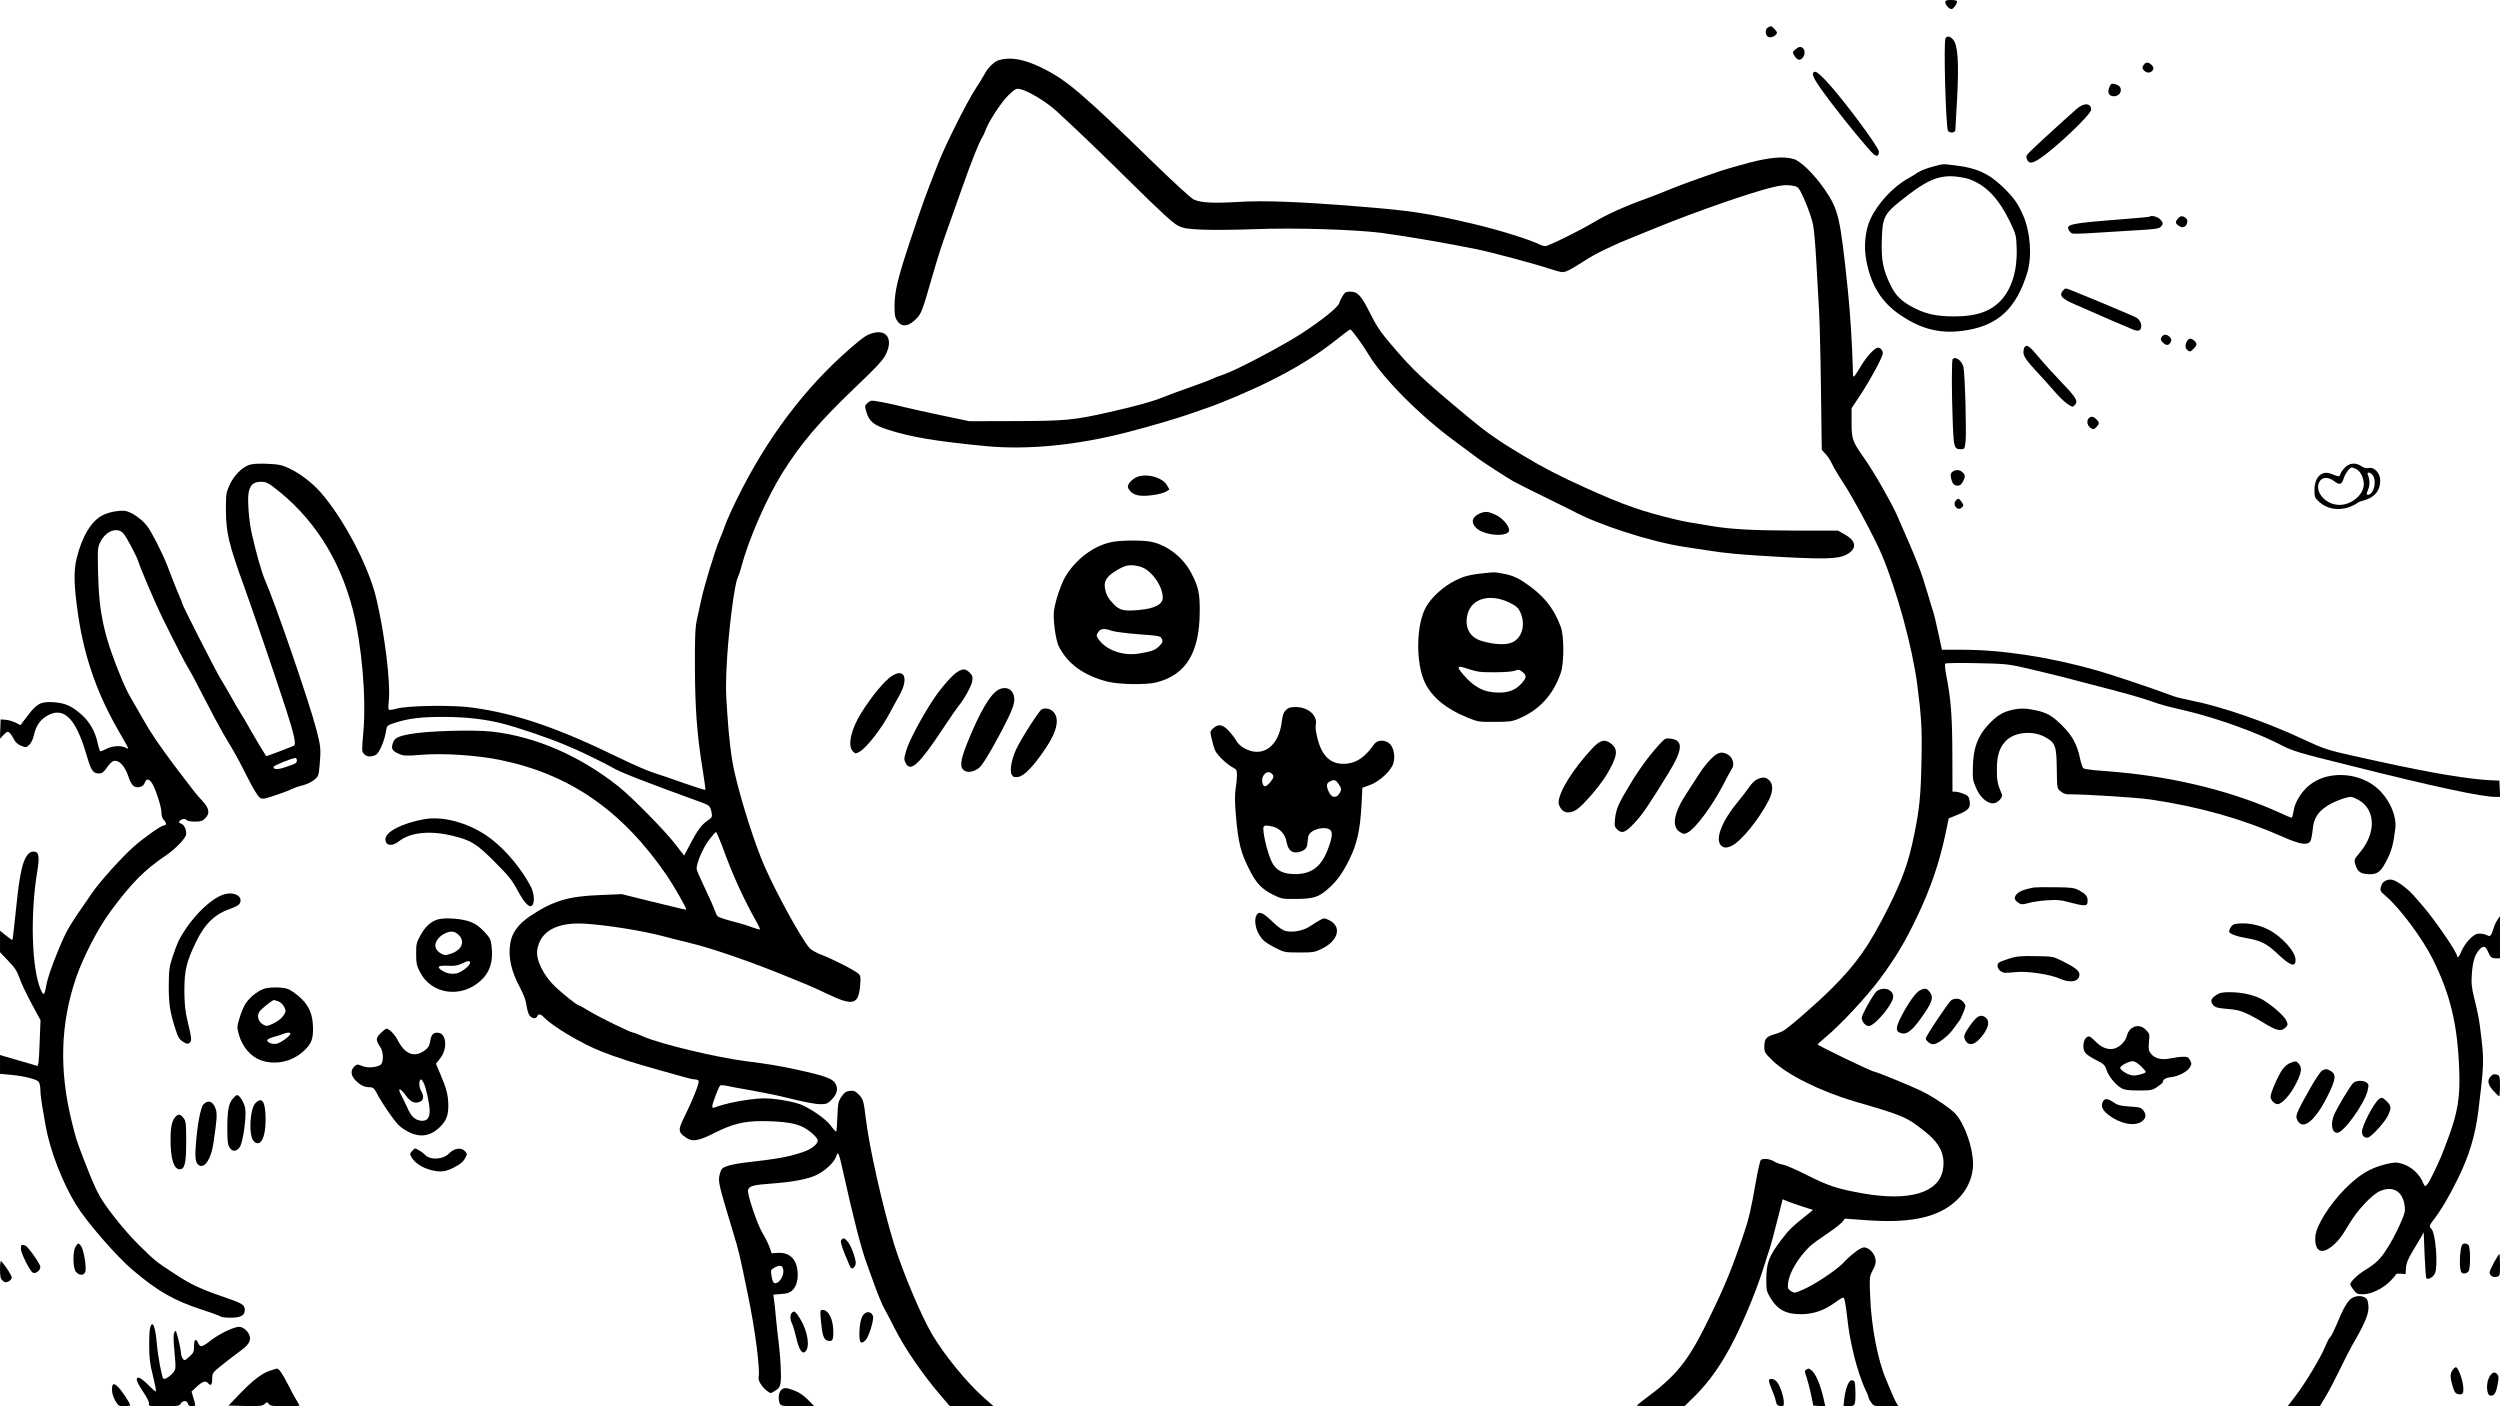 <?xml version="1.0" standalone="no"?>
<!DOCTYPE svg PUBLIC "-//W3C//DTD SVG 20010904//EN"
 "http://www.w3.org/TR/2001/REC-SVG-20010904/DTD/svg10.dtd">
<svg version="1.0" xmlns="http://www.w3.org/2000/svg"
 width="1920pt" height="1080pt" viewBox="0 0 1920 1080"
 preserveAspectRatio="xMidYMid meet">

<g transform="translate(0,1080) scale(0.1,-0.1)"
fill="#000000" stroke="none">
<path d="M14940 10782 c0 -20 29 -52 48 -52 13 0 42 39 42 57 0 9 -15 13 -45
13 -37 0 -45 -3 -45 -18z"/>
<path d="M13578 10589 c-22 -12 -23 -52 -3 -69 16 -13 47 -6 66 16 10 12 8 19
-11 39 -26 28 -28 28 -52 14z"/>
<path d="M14942 10507 c-17 -20 2 -692 19 -713 15 -18 53 -14 56 6 1 8 7 121
14 250 14 278 5 407 -32 447 -25 26 -42 29 -57 10z"/>
<path d="M13789 10421 c-23 -19 -23 -21 -9 -48 9 -15 23 -29 32 -31 36 -7 64
58 36 86 -17 17 -32 15 -59 -7z"/>
<path d="M7674 10339 c-38 -11 -89 -60 -115 -112 -11 -20 -42 -72 -70 -114
-66 -102 -225 -419 -282 -563 -102 -260 -120 -309 -207 -570 -106 -316 -129
-413 -130 -529 0 -72 3 -90 23 -118 33 -49 88 -41 149 24 33 35 45 67 107 283
60 206 76 257 131 410 22 63 72 203 110 310 74 210 128 344 152 382 8 12 20
39 27 58 22 65 123 219 178 271 48 46 58 51 86 45 63 -13 204 -98 284 -172
184 -170 335 -315 583 -560 213 -210 309 -298 345 -316 44 -22 68 -26 195 -32
80 -3 258 -1 395 4 306 12 774 -2 985 -30 193 -26 529 -84 730 -126 111 -23
443 -112 541 -145 48 -16 97 -29 108 -29 28 0 66 20 171 88 81 53 223 122 375
182 39 15 122 49 185 75 287 117 714 266 876 305 69 17 106 21 146 16 51 -7
56 -10 77 -48 38 -73 79 -181 95 -253 8 -38 19 -167 25 -285 6 -118 16 -285
21 -370 5 -85 12 -362 15 -615 l6 -460 28 -30 c16 -16 39 -52 52 -80 13 -27
50 -90 82 -138 77 -116 249 -437 299 -557 117 -280 234 -707 272 -995 32 -244
38 -343 33 -580 -5 -274 -15 -376 -57 -580 -41 -204 -90 -341 -200 -560 -147
-291 -240 -424 -432 -616 -115 -115 -333 -305 -378 -329 -12 -6 -44 -18 -71
-26 -56 -17 -69 -35 -69 -95 0 -40 5 -48 63 -104 111 -109 371 -238 634 -315
377 -110 390 -115 539 -232 114 -90 156 -181 135 -294 -33 -176 -261 -242
-616 -179 -195 35 -259 56 -425 139 -80 41 -163 77 -185 81 -22 3 -54 15 -71
26 -32 19 -80 25 -100 11 -6 -4 -23 -74 -37 -157 -41 -232 -53 -283 -90 -396
-94 -279 -147 -408 -265 -651 -168 -345 -249 -447 -507 -638 -30 -22 -55 -43
-55 -45 0 -3 82 -5 183 -5 l183 0 65 63 c91 88 173 194 245 316 105 175 237
483 308 716 15 50 32 101 37 115 5 14 17 59 28 100 11 41 28 109 39 150 10 41
22 87 26 103 l6 27 38 -16 c20 -8 73 -27 117 -41 l79 -25 -39 -32 c-120 -95
-145 -119 -207 -201 -92 -121 -112 -174 -113 -295 0 -85 3 -100 27 -140 58
-99 121 -133 243 -133 96 1 180 31 264 94 32 24 57 37 62 32 5 -5 16 -68 24
-139 15 -126 20 -159 51 -294 21 -92 63 -217 90 -272 13 -26 24 -52 24 -59 0
-6 9 -24 21 -40 20 -29 22 -29 115 -29 l94 0 -14 23 c-12 19 -30 59 -81 182
-65 154 -113 406 -122 635 -6 153 -6 156 20 205 21 39 25 58 20 88 -7 43 -51
87 -88 87 -26 0 -98 -54 -160 -120 -52 -55 -222 -168 -308 -204 -64 -28 -67
-28 -93 -11 -23 15 -26 22 -22 60 9 79 75 192 164 280 18 18 77 61 131 97 55
36 109 78 121 93 l21 26 163 -12 c225 -16 385 -3 513 43 187 67 307 218 308
388 0 123 -62 303 -134 385 -37 41 -165 128 -264 177 -64 32 -347 148 -361
148 -19 0 -434 200 -434 209 0 3 28 29 61 56 109 89 322 318 419 450 120 164
186 273 276 460 109 225 179 428 228 664 l22 106 73 30 c82 33 97 53 87 108
-5 29 -13 38 -46 51 -22 9 -50 16 -63 16 l-22 0 -1 293 c-1 291 -11 422 -49
612 -7 39 -10 74 -5 79 4 4 113 6 242 3 230 -5 236 -5 408 -45 96 -23 202 -49
235 -57 33 -9 137 -36 230 -60 253 -65 382 -101 465 -130 85 -30 96 -33 274
-75 241 -58 541 -166 725 -262 89 -46 128 -58 531 -158 649 -163 1009 -240
1116 -240 l35 0 -3 63 -3 62 -50 2 c-173 6 -473 56 -885 147 -36 8 -129 28
-208 46 -167 37 -213 52 -347 115 -285 135 -635 257 -871 304 -55 11 -118 26
-140 34 -183 68 -474 165 -589 198 -363 103 -728 159 -1034 159 l-157 0 -29
133 c-15 72 -32 141 -36 152 -4 11 -24 76 -44 145 -54 181 -75 237 -237 605
-44 99 -179 335 -250 435 -92 130 -98 147 -98 275 l0 110 63 95 c77 115 177
300 177 327 0 22 -18 43 -37 43 -23 0 -80 -59 -124 -130 -71 -115 -68 -113
-69 -45 -4 173 -20 442 -39 620 -59 562 -70 613 -179 772 -78 114 -184 217
-237 232 -79 22 -181 13 -340 -28 -82 -22 -177 -49 -210 -60 -155 -52 -348
-122 -415 -151 -41 -17 -122 -49 -180 -70 -151 -54 -296 -120 -392 -178 -109
-65 -346 -182 -370 -182 -11 0 -28 5 -39 10 -69 37 -322 116 -524 163 -343 80
-466 99 -865 131 -459 37 -735 48 -935 35 -188 -11 -282 -6 -338 19 -20 10
-155 133 -309 283 -540 526 -662 631 -848 724 -140 70 -246 90 -336 64z"/>
<path d="M16462 10299 c-11 -18 -11 -24 4 -40 21 -23 52 -21 68 3 8 13 6 22
-8 37 -24 27 -48 27 -64 0z"/>
<path d="M13925 10240 c-12 -19 25 -80 136 -226 115 -152 290 -364 327 -397
25 -23 42 -15 42 18 0 36 -295 430 -414 553 -59 60 -79 72 -91 52z"/>
<path d="M16200 10131 c-7 -17 -10 -38 -6 -46 14 -38 82 -30 92 11 8 30 -8 50
-47 59 -22 5 -28 2 -39 -24z"/>
<path d="M15948 9963 c-121 -107 -337 -305 -362 -332 -26 -27 -28 -34 -18 -56
15 -34 40 -32 99 8 126 85 393 339 393 374 0 53 -55 56 -112 6z"/>
<path d="M14840 9519 c-41 -10 -90 -30 -110 -43 -19 -13 -55 -35 -80 -49 -113
-63 -231 -192 -285 -309 -41 -90 -53 -213 -31 -323 37 -190 118 -319 263 -416
166 -113 320 -147 508 -115 245 41 380 170 464 440 38 124 25 313 -31 441 -40
92 -72 137 -152 215 -110 107 -206 151 -371 170 -107 12 -84 13 -175 -11z
m281 -94 c131 -46 229 -149 317 -331 45 -95 47 -103 50 -202 6 -165 -37 -308
-119 -397 -80 -87 -190 -125 -358 -125 -137 0 -215 17 -309 64 -96 49 -142 93
-181 173 -59 120 -73 190 -69 343 4 176 18 206 139 303 195 158 291 202 420
192 36 -3 86 -12 110 -20z"/>
<path d="M16509 9136 c-2 -2 -98 -11 -214 -20 -394 -31 -431 -38 -406 -84 6
-11 17 -22 25 -25 8 -3 74 -2 147 3 74 5 219 14 323 20 152 8 193 13 208 26
24 22 23 36 -5 62 -20 19 -66 30 -78 18z"/>
<path d="M16727 9122 c-23 -25 -21 -39 7 -57 29 -19 54 -10 63 23 4 18 1 29
-12 39 -25 18 -39 16 -58 -5z"/>
<path d="M15846 8571 c-36 -40 -16 -64 94 -111 41 -17 93 -40 115 -50 22 -10
94 -41 160 -70 66 -28 135 -57 153 -65 46 -21 69 -19 75 6 8 31 -9 66 -40 82
-27 14 -394 168 -494 207 -45 18 -48 18 -63 1z"/>
<path d="M10312 8528 c-11 -18 -23 -43 -26 -55 -10 -32 -123 -124 -277 -226
-150 -98 -507 -287 -609 -322 -37 -12 -79 -29 -96 -37 -16 -9 -90 -36 -164
-62 -74 -26 -167 -60 -206 -76 -83 -34 -198 -66 -413 -115 -276 -62 -338 -68
-726 -69 l-350 -1 -205 43 c-113 24 -241 52 -285 63 -44 12 -122 29 -173 39
-94 17 -94 17 -118 -4 -24 -21 -24 -22 -10 -71 22 -72 56 -100 165 -135 172
-56 372 -90 751 -126 318 -31 701 6 1090 107 186 48 399 111 495 146 39 13 81
28 95 33 124 41 356 140 500 212 204 101 368 203 511 317 56 45 105 81 109 81
10 0 93 -113 142 -195 113 -185 394 -468 663 -665 77 -57 156 -115 175 -130
41 -31 216 -144 275 -178 22 -12 128 -66 235 -118 107 -53 204 -100 215 -106
194 -107 599 -238 860 -278 44 -6 118 -18 165 -25 156 -25 263 -35 553 -51
351 -20 465 -17 525 15 85 44 82 104 -8 155 l-55 31 -340 0 c-316 1 -478 10
-632 35 -169 27 -203 34 -273 50 -260 62 -402 112 -690 242 -209 95 -317 150
-482 249 -184 110 -271 170 -404 280 -372 309 -440 373 -609 572 -81 94 -113
142 -163 242 -69 137 -95 165 -153 165 -32 0 -40 -5 -57 -32z"/>
<path d="M6699 8241 c-45 -14 -73 -33 -164 -112 -352 -304 -648 -697 -876
-1163 -38 -77 -77 -164 -88 -195 -11 -31 -31 -84 -46 -118 -34 -81 -118 -358
-138 -453 -9 -41 -24 -111 -34 -155 -14 -67 -17 -128 -16 -370 1 -315 16 -522
59 -784 14 -84 23 -155 21 -157 -2 -3 -76 21 -163 51 -87 31 -194 68 -237 81
-44 14 -159 64 -257 112 -476 232 -787 339 -1128 387 -151 22 -503 17 -589 -8
-30 -9 -55 -11 -58 -6 -4 5 -3 35 1 68 15 136 -33 524 -97 789 -59 246 -251
610 -425 809 -67 76 -159 146 -243 186 -55 26 -79 31 -166 35 -67 3 -115 0
-140 -8 -56 -19 -118 -81 -151 -153 -27 -58 -29 -70 -29 -192 0 -174 23 -268
140 -590 56 -153 259 -747 324 -950 60 -185 76 -260 59 -271 -13 -8 -212 -84
-214 -81 -19 28 -81 132 -118 197 -26 47 -60 105 -76 130 -16 25 -50 83 -76
130 -26 47 -62 108 -80 137 -33 52 -294 565 -294 577 0 4 -8 26 -19 49 -10 23
-30 72 -45 110 -14 37 -38 97 -52 135 -39 99 -122 262 -156 304 -42 54 -118
106 -166 114 -43 7 -128 -9 -174 -33 -87 -44 -159 -164 -200 -333 -24 -100
-20 -216 13 -440 50 -333 152 -617 328 -915 32 -55 57 -101 56 -103 -2 -2 -12
1 -23 7 -32 17 -99 13 -142 -9 -22 -11 -43 -20 -48 -20 -5 0 -15 28 -22 63
-18 86 -61 163 -123 218 -77 68 -127 90 -216 96 -99 6 -128 -10 -199 -104
l-55 -72 -37 19 c-20 10 -54 20 -76 22 l-39 3 -3 -74 -3 -75 25 27 c14 15 29
27 34 27 12 0 31 -22 51 -62 10 -19 30 -36 54 -46 36 -14 39 -13 62 8 14 13
28 43 35 73 14 65 43 112 89 142 135 88 231 -2 316 -295 35 -120 49 -140 96
-140 22 0 35 10 59 44 16 25 39 47 50 51 42 13 90 -37 117 -122 10 -32 27 -62
39 -70 29 -19 73 -7 84 22 13 34 25 37 49 12 27 -29 81 -188 81 -239 0 -25 7
-45 20 -58 21 -21 19 -40 -4 -40 -19 0 -156 -97 -231 -164 -88 -78 -255 -263
-316 -351 -185 -266 -194 -282 -257 -432 -55 -131 -88 -228 -98 -288 -12 -70
-20 -75 -42 -24 -69 160 -81 577 -26 907 19 116 13 152 -29 152 -46 0 -79 -60
-101 -185 -15 -85 -20 -124 -47 -385 -6 -58 -12 -106 -14 -108 -2 -3 -24 13
-49 33 l-46 37 0 -82 0 -83 63 -66 c51 -53 68 -79 86 -131 12 -36 53 -123 92
-195 l70 -130 -7 -178 c-5 -140 -9 -177 -20 -173 -7 3 -61 19 -121 36 -59 17
-120 34 -135 39 l-28 9 0 -72 0 -73 77 -7 c102 -9 205 -34 220 -54 7 -9 13
-37 13 -63 0 -26 7 -84 15 -130 8 -46 20 -113 26 -149 33 -185 128 -431 232
-601 79 -130 310 -396 435 -502 196 -166 319 -236 541 -308 69 -22 130 -45
136 -50 5 -5 39 -9 75 -9 79 0 110 17 110 60 0 39 -20 51 -161 99 -182 63
-251 95 -376 177 -144 93 -152 100 -281 227 -101 100 -241 274 -296 370 -30
52 -67 138 -128 297 -51 134 -54 142 -88 280 -96 390 -86 745 32 1095 55 162
171 387 266 515 161 218 262 320 427 431 74 50 155 135 155 164 0 38 -17 73
-40 80 -17 5 -19 10 -9 21 13 16 45 19 54 4 3 -5 31 -10 61 -10 45 0 59 4 79
25 39 38 33 75 -21 134 -52 57 -62 70 -200 252 -133 177 -199 274 -263 389
-30 52 -68 120 -86 150 -18 30 -45 84 -60 120 -144 342 -185 522 -192 840 -4
189 -4 196 19 240 42 82 125 114 173 66 24 -24 106 -178 120 -226 13 -44 136
-332 180 -420 99 -201 178 -355 202 -393 15 -23 69 -125 121 -227 52 -102 117
-223 144 -270 28 -47 66 -110 83 -140 18 -30 65 -119 104 -197 42 -84 81 -149
95 -158 22 -14 30 -13 117 16 52 17 110 39 129 49 19 9 58 23 86 29 28 7 67
25 86 41 34 28 35 32 43 117 10 123 9 136 -25 269 -51 200 -319 978 -395 1149
-24 55 -66 200 -100 350 -23 98 -36 265 -26 320 11 61 38 85 96 85 33 0 53 -8
91 -37 304 -229 510 -547 613 -943 70 -274 105 -677 81 -948 -12 -133 -12
-144 5 -162 20 -23 52 -25 89 -9 28 13 69 108 81 186 6 41 8 42 68 62 106 34
205 46 377 45 165 0 315 -17 445 -50 122 -31 364 -113 480 -163 28 -12 63 -27
80 -34 52 -22 249 -118 285 -140 59 -36 226 -102 697 -273 50 -18 59 -28 68
-75 6 -33 4 -37 -33 -63 -46 -31 -78 -76 -137 -189 l-41 -78 -64 83 c-84 109
-333 362 -440 448 -296 235 -636 383 -970 421 -145 16 -503 6 -633 -19 -100
-19 -120 -31 -133 -79 -10 -35 2 -52 48 -72 39 -17 55 -17 172 -8 165 14 431
-3 605 -39 537 -110 939 -388 1283 -889 49 -72 148 -244 148 -258 0 -6 12 -9
-265 59 l-230 57 -166 -7 c-244 -9 -362 -44 -538 -162 -90 -60 -139 -127 -152
-207 -18 -109 6 -215 79 -351 24 -45 41 -91 45 -125 4 -29 13 -64 22 -77 17
-27 53 -32 61 -9 9 22 27 18 55 -11 63 -67 285 -199 437 -259 116 -46 265 -94
447 -144 83 -23 173 -48 201 -56 28 -8 60 -15 72 -15 11 0 24 -5 27 -11 8 -13
-43 -143 -106 -270 -54 -108 -53 -124 11 -167 48 -33 95 -25 221 39 136 68
223 89 363 89 140 -1 239 -13 298 -39 55 -23 128 -86 128 -110 0 -30 -53 -70
-120 -91 -116 -38 -188 -50 -450 -80 -47 -6 -104 -17 -127 -26 -37 -13 -44
-21 -54 -56 -16 -61 -15 -67 97 -438 54 -181 47 -151 118 -495 55 -264 95
-577 82 -630 -7 -26 25 -78 66 -108 26 -20 26 -20 61 2 28 17 37 30 42 62 7
43 -1 198 -15 309 -5 36 -14 117 -20 180 -5 63 -13 131 -16 151 l-5 36 60 5
c46 3 67 10 86 28 33 31 48 89 39 156 -11 90 -66 137 -151 132 l-47 -3 -17 49
c-10 27 -34 75 -53 106 -40 65 -120 303 -111 331 10 31 39 39 178 49 162 12
275 33 343 64 68 31 140 98 155 143 15 47 20 36 53 -112 83 -374 142 -601 183
-710 8 -22 35 -96 59 -164 25 -69 58 -150 75 -180 17 -31 53 -99 79 -151 77
-154 217 -358 360 -524 l65 -76 168 0 168 0 -73 64 c-131 115 -308 332 -400
489 -85 145 -223 473 -290 687 -84 269 -193 751 -218 965 -17 141 -21 155 -55
189 -27 27 -38 32 -69 28 -30 -4 -42 -12 -64 -45 -25 -37 -27 -51 -31 -154 -2
-62 -6 -113 -10 -113 -4 0 -22 19 -39 43 -37 52 -159 137 -239 167 -32 12
-106 28 -165 36 -92 12 -122 12 -226 -1 -100 -13 -199 -35 -268 -62 -9 -3 -14
1 -14 12 0 18 48 145 60 158 4 4 27 3 51 -2 24 -6 112 -22 194 -36 83 -15 193
-37 245 -50 161 -40 237 -55 285 -55 40 0 52 5 80 33 40 40 52 77 36 115 -20
47 -72 67 -301 117 -151 32 -216 43 -390 65 -228 29 -659 132 -791 190 -37 17
-72 30 -78 30 -18 0 -255 116 -333 163 -42 26 -81 47 -85 47 -12 0 -126 91
-181 144 -90 86 -149 209 -136 283 25 144 152 212 369 199 170 -11 432 -53
590 -94 44 -12 139 -36 210 -53 178 -43 481 -148 755 -261 41 -17 102 -41 135
-55 33 -13 113 -49 177 -80 188 -89 230 -78 243 62 6 65 5 79 -10 95 -22 24
-206 118 -291 149 -34 13 -73 35 -86 49 -60 66 -255 419 -348 632 -73 168
-177 491 -228 715 -25 108 -44 259 -57 460 -13 183 -12 240 0 440 16 237 57
550 79 595 7 14 21 54 30 90 57 213 194 525 316 721 143 227 283 391 554 650
170 162 217 212 239 258 58 116 7 195 -104 162z m-4419 -3281 c0 -21 -7 -25
-98 -55 -53 -17 -87 -15 -80 7 4 10 136 64 166 67 6 0 12 -8 12 -19z m3268
-662 c74 -208 161 -399 267 -587 14 -24 23 -46 21 -49 -3 -2 -30 6 -61 17 -31
12 -73 25 -93 30 -95 24 -158 44 -169 53 -7 5 -17 26 -24 46 -6 20 -40 97 -75
170 -35 73 -64 140 -64 150 -1 43 47 155 91 216 27 36 53 66 58 66 4 0 26 -51
49 -112z m467 -3247 c11 -50 -40 -122 -72 -103 -6 4 -14 28 -18 54 -7 44 -5
47 21 62 44 23 62 20 69 -13z"/>
<path d="M16600 8210 c-8 -15 -6 -24 10 -40 26 -26 46 -25 60 1 9 16 8 25 -6
40 -22 25 -50 24 -64 -1z"/>
<path d="M16802 8188 c-20 -26 -23 -56 -7 -72 22 -21 27 -20 53 7 27 28 27 39
4 60 -22 20 -36 21 -50 5z"/>
<path d="M15551 8137 c-6 -6 -11 -25 -11 -42 0 -32 23 -65 121 -170 26 -27 76
-84 113 -126 36 -42 83 -88 105 -102 38 -25 39 -25 56 -7 26 29 12 55 -99 170
-56 58 -134 144 -174 192 -77 91 -93 103 -111 85z"/>
<path d="M14997 8043 c-9 -8 -9 -248 0 -482 7 -198 11 -211 63 -211 26 0 29 3
35 52 9 67 -4 532 -16 580 -12 48 -60 83 -82 61z"/>
<path d="M16040 7586 c-17 -21 -9 -56 17 -73 19 -13 24 -12 42 6 26 26 26 36
1 61 -24 24 -43 25 -60 6z"/>
<path d="M18012 7212 c-16 -15 -33 -38 -37 -51 -7 -24 -12 -24 -72 0 -71 29
-127 -25 -128 -122 0 -57 2 -62 37 -94 59 -54 145 -69 229 -40 24 9 50 22 59
29 8 7 29 17 45 20 89 22 135 75 135 156 0 55 -45 105 -88 96 -18 -4 -37 0
-57 14 -43 28 -87 26 -123 -8z m81 -13 c33 -15 60 -65 61 -115 2 -85 -101
-169 -200 -161 -99 7 -177 102 -143 173 20 41 68 45 115 9 43 -33 58 -28 74
22 12 37 46 83 61 83 5 0 19 -5 32 -11z m131 -51 c32 -46 5 -148 -39 -148 -12
0 -11 6 1 37 15 36 15 80 -1 116 -11 26 20 22 39 -5z"/>
<path d="M14995 7177 c-14 -11 -17 -21 -11 -47 8 -43 23 -60 52 -60 16 0 28
10 39 30 20 38 19 53 -3 73 -22 21 -52 22 -77 4z"/>
<path d="M8720 7131 c-20 -11 -42 -31 -50 -45 -12 -24 -11 -29 7 -54 27 -37
83 -48 179 -34 41 5 86 18 100 27 l25 16 -18 32 c-38 65 -171 97 -243 58z"/>
<path d="M15020 6955 c-28 -33 16 -84 46 -53 16 16 16 18 0 42 -19 30 -29 32
-46 11z"/>
<path d="M11370 6859 c-64 -26 -77 -69 -34 -113 62 -61 254 -74 254 -17 0 34
-52 93 -103 117 -56 26 -78 28 -117 13z"/>
<path d="M8555 6640 c-137 -21 -276 -118 -365 -255 -37 -58 -81 -184 -95 -271
-10 -63 12 -229 36 -277 69 -136 191 -225 375 -272 87 -22 295 -26 374 -6 227
57 332 227 334 541 1 142 -9 191 -63 295 -62 122 -184 218 -309 244 -59 12
-209 13 -287 1z m199 -191 c84 -21 176 -147 176 -239 0 -52 -64 -85 -187 -95
-110 -10 -144 -2 -188 43 -43 44 -60 74 -69 124 -9 51 12 88 71 126 84 54 118
61 197 41z m-217 -493 c22 -8 115 -20 207 -27 161 -12 168 -13 179 -36 9 -20
6 -28 -18 -53 -32 -33 -59 -43 -156 -59 -127 -21 -258 27 -316 115 -14 22 -14
26 1 49 19 29 45 31 103 11z"/>
<path d="M11360 6394 c-85 -11 -120 -21 -185 -53 -86 -43 -176 -123 -220 -197
-80 -134 -85 -436 -10 -590 54 -110 164 -200 325 -265 81 -33 90 -34 210 -33
106 0 133 3 180 23 159 65 268 183 326 351 27 77 27 283 1 355 -53 145 -137
248 -278 341 -71 48 -111 62 -224 78 -11 2 -67 -3 -125 -10z m234 -223 c52
-26 66 -38 82 -73 46 -102 9 -213 -80 -238 -50 -14 -128 -8 -212 16 -95 26
-138 103 -114 204 30 125 174 165 324 91z m-114 -534 c72 0 137 5 154 12 26
10 34 9 55 -7 37 -27 37 -45 -1 -88 -46 -52 -99 -74 -178 -73 -111 0 -189 40
-272 138 -56 66 -50 73 40 43 67 -22 93 -26 202 -25z"/>
<path d="M7355 5641 c-43 -26 -127 -122 -189 -216 -88 -133 -188 -322 -207
-392 -17 -59 -17 -68 -3 -94 37 -73 105 -9 293 276 51 77 101 149 110 160 44
51 103 158 108 194 5 33 1 44 -20 65 -31 31 -51 32 -92 7z"/>
<path d="M6853 5611 c-57 -35 -159 -158 -241 -290 -78 -127 -104 -249 -62
-291 20 -20 22 -20 52 -3 54 31 171 181 234 302 19 36 50 93 69 126 74 129 46
215 -52 156z"/>
<path d="M7674 5506 c-65 -29 -149 -171 -249 -421 -52 -133 -56 -183 -14 -206
31 -16 83 -2 117 32 32 32 143 227 216 378 32 66 46 107 46 137 0 72 -52 108
-116 80z"/>
<path d="M9875 5346 c-17 -17 -25 -39 -30 -82 -22 -202 -156 -293 -300 -204
-19 12 -43 36 -51 52 -9 17 -34 50 -56 74 -47 51 -81 57 -121 20 -25 -23 -25
-23 -10 -86 8 -35 20 -75 28 -89 18 -35 92 -105 133 -125 28 -15 32 -21 32
-59 0 -23 -5 -69 -10 -102 -7 -41 -7 -101 0 -190 19 -228 38 -305 111 -445 49
-96 94 -141 177 -182 63 -31 72 -33 172 -32 131 1 173 13 236 66 77 65 120
123 175 233 61 122 85 231 95 419 l7 136 60 22 c71 26 158 106 177 163 17 50
5 121 -25 151 -35 35 -97 34 -122 -2 -65 -93 -126 -138 -203 -148 -117 -15
-192 45 -229 182 -14 52 -20 94 -16 113 16 73 -57 139 -154 139 -41 0 -57 -5
-76 -24z m-107 -488 c18 -18 15 -33 -14 -67 -33 -39 -51 -39 -59 -1 -12 55 39
102 73 68z m511 -77 c25 -35 26 -49 5 -79 -24 -34 -57 -28 -77 13 -23 48 -21
70 6 83 34 17 44 14 66 -17z m-498 -331 c51 -14 90 -59 100 -117 12 -62 40
-87 89 -78 47 9 70 31 71 69 1 17 4 42 8 56 13 48 122 79 166 47 22 -17 17
-63 -19 -155 -51 -129 -122 -183 -244 -185 -98 -1 -153 27 -186 96 -36 77 -74
245 -61 268 8 12 31 11 76 -1z"/>
<path d="M8001 5353 c-19 -8 -159 -226 -197 -308 -38 -84 -52 -171 -31 -199
11 -15 21 -17 50 -12 44 8 116 83 204 214 69 102 98 181 87 237 -10 55 -63 88
-113 68z"/>
<path d="M15444 5346 c-68 -17 -112 -45 -176 -114 -79 -86 -112 -175 -116
-313 -3 -98 -2 -111 24 -170 30 -70 83 -119 130 -119 33 0 78 45 69 68 -34 80
-39 104 -39 192 -1 111 23 180 80 230 67 58 196 69 285 22 84 -44 93 -67 95
-246 2 -149 2 -151 29 -173 14 -13 38 -23 53 -23 147 0 532 -25 637 -40 373
-55 702 -148 1013 -285 130 -58 188 -69 213 -39 8 9 16 49 20 88 7 86 35 135
106 183 50 34 151 73 188 73 11 0 43 -14 69 -30 121 -77 122 -249 4 -392 -49
-59 -50 -61 -39 -97 16 -56 41 -73 105 -75 68 -1 93 19 142 119 33 67 46 118
60 232 12 96 -45 225 -136 307 -133 120 -360 139 -502 42 -73 -49 -134 -141
-144 -218 -4 -26 -10 -48 -15 -48 -4 0 -43 16 -86 36 -350 161 -798 274 -1248
314 -60 5 -142 12 -181 15 -39 4 -76 10 -83 14 -7 4 -18 38 -26 75 -22 106
-58 173 -133 249 -78 79 -119 103 -211 123 -79 16 -119 16 -187 0z"/>
<path d="M12758 5098 c-82 -87 -162 -194 -235 -315 -93 -153 -111 -194 -120
-273 -5 -50 -3 -60 16 -79 36 -36 63 -27 132 47 62 65 107 131 266 390 107
175 112 246 15 259 -38 5 -44 2 -74 -29z"/>
<path d="M12234 5058 c-150 -159 -264 -340 -264 -422 0 -13 9 -35 21 -50 26
-32 68 -34 116 -5 48 30 180 183 230 266 83 140 93 194 42 237 -50 42 -85 36
-145 -26z"/>
<path d="M13140 4971 c-27 -27 -66 -75 -86 -108 -20 -32 -63 -97 -94 -145
-106 -159 -126 -266 -58 -308 28 -17 34 -17 58 -5 60 31 185 198 271 362 34
65 65 123 69 128 26 33 6 95 -37 114 -46 21 -72 13 -123 -38z"/>
<path d="M13495 4815 c-17 -7 -45 -35 -63 -62 -18 -26 -57 -77 -87 -113 -119
-143 -173 -282 -130 -330 22 -24 46 -25 88 -4 70 35 203 198 278 342 37 69 39
129 6 160 -26 25 -48 26 -92 7z"/>
<path d="M3260 4509 c-170 -30 -300 -97 -300 -154 0 -51 50 -59 104 -16 86 69
239 84 409 43 147 -36 185 -60 326 -201 108 -108 133 -139 177 -221 54 -101
95 -140 114 -110 18 28 11 95 -15 144 -70 132 -184 270 -295 357 -154 121
-365 185 -520 158z"/>
<path d="M18318 4035 c-16 -9 -29 -27 -33 -47 -7 -29 -4 -35 38 -70 106 -90
277 -319 358 -479 138 -276 193 -505 206 -858 8 -209 -12 -328 -88 -530 -52
-139 -56 -148 -111 -263 -47 -97 -63 -114 -75 -80 -28 74 -95 136 -170 156
-41 11 -58 10 -121 -5 -121 -30 -204 -81 -312 -189 -119 -120 -221 -282 -228
-364 -8 -104 36 -141 109 -91 56 40 89 79 152 187 61 103 172 222 234 250 111
49 192 -12 193 -148 0 -33 -76 -198 -136 -291 -50 -80 -87 -117 -167 -165 -61
-37 -117 -91 -117 -113 0 -4 11 -23 26 -42 22 -29 30 -33 73 -33 61 0 153 44
209 102 23 23 42 46 42 50 0 5 17 8 38 6 l37 -3 3 48 c2 35 15 67 50 126 26
43 56 94 67 112 l19 34 7 -173 c4 -96 10 -176 13 -179 14 -14 55 9 67 39 24
59 5 304 -27 339 -19 21 -18 27 14 68 61 80 117 174 187 316 88 177 136 338
159 525 43 348 44 389 21 575 -17 139 -18 145 -52 285 -22 90 -24 118 -19 194
7 95 24 147 58 183 30 32 47 29 65 -14 18 -44 28 -53 66 -53 l27 0 0 163 0
162 -20 -30 c-11 -16 -25 -46 -30 -65 -16 -57 -26 -67 -50 -52 -11 6 -36 12
-55 12 -29 0 -44 -9 -79 -43 -24 -24 -51 -65 -61 -90 -16 -42 -35 -62 -35 -38
0 28 -169 274 -261 381 -12 14 -43 49 -68 78 -49 57 -131 118 -171 126 -14 3
-37 -1 -52 -9z"/>
<path d="M15620 3984 c-67 -12 -111 -28 -131 -50 -24 -26 -21 -46 13 -68 21
-14 30 -14 78 -1 30 9 96 18 145 21 77 5 104 2 189 -21 106 -27 119 -25 119
19 0 33 -17 52 -67 79 -36 19 -59 22 -181 23 -77 1 -151 0 -165 -2z"/>
<path d="M1720 3931 c-110 -34 -264 -193 -349 -358 -10 -21 -31 -76 -46 -123
-25 -75 -28 -100 -29 -220 0 -141 9 -203 51 -332 20 -65 30 -80 59 -99 29 -17
37 -19 50 -8 18 15 17 32 -16 169 -18 74 -23 125 -24 230 0 156 15 222 89 375
70 145 147 217 275 260 27 9 55 25 61 36 29 54 -41 94 -121 70z"/>
<path d="M9650 3771 c-26 -50 2 -147 58 -197 15 -13 56 -39 92 -56 62 -32 70
-33 180 -33 106 0 119 2 173 29 128 63 154 172 53 220 -33 16 -38 16 -68 0
-18 -9 -51 -30 -73 -45 -49 -35 -131 -52 -187 -40 -29 7 -58 27 -108 75 -71
69 -102 81 -120 47z"/>
<path d="M3367 3740 c-55 -14 -102 -56 -139 -125 -29 -54 -33 -68 -32 -142 0
-70 4 -90 30 -139 86 -170 314 -203 463 -68 74 66 101 152 86 270 -6 51 -13
63 -57 110 -36 38 -67 60 -107 75 -64 24 -186 33 -244 19z m161 -126 c44 -50
16 -111 -64 -138 -41 -14 -49 -14 -75 0 -17 8 -35 26 -41 40 -17 36 13 87 66
114 49 24 82 20 114 -16z m82 -208 c0 -23 -67 -74 -105 -82 -40 -7 -77 0 -111
23 -43 28 -30 39 44 36 51 -3 77 1 107 16 49 24 65 25 65 7z"/>
<path d="M17162 3703 c-19 -4 -42 -36 -42 -58 0 -16 61 -38 133 -50 106 -17
155 -42 232 -114 103 -98 145 -114 145 -53 0 63 -107 182 -211 234 -79 40
-179 56 -257 41z"/>
<path d="M15430 3438 c-36 -11 -71 -25 -77 -30 -29 -23 -2 -73 42 -79 11 -1
49 1 85 5 87 10 266 -17 342 -51 81 -36 148 -21 148 32 0 29 -32 55 -129 103
-74 37 -76 37 -210 39 -113 2 -147 -2 -201 -19z"/>
<path d="M2041 3210 c-50 -11 -121 -65 -156 -119 -13 -20 -33 -68 -45 -108
-21 -70 -21 -73 -4 -133 25 -88 88 -162 162 -191 113 -42 244 -15 335 70 58
53 72 89 71 176 -2 126 -44 201 -153 277 -34 24 -56 31 -105 34 -33 2 -81 -1
-105 -6z m96 -100 c18 -7 36 -24 46 -44 15 -32 14 -35 -8 -68 -13 -20 -44 -43
-75 -58 -48 -22 -54 -23 -78 -9 -37 20 -51 63 -31 97 11 21 100 92 114 92 1 0
15 -5 32 -10z m93 -249 c0 -17 -74 -71 -106 -77 -35 -6 -77 11 -71 29 2 6 23
16 48 23 24 6 55 16 69 22 32 14 60 15 60 3z"/>
<path d="M14445 3203 c-11 -3 -26 -10 -32 -15 -24 -20 -115 -182 -115 -205 0
-29 29 -63 54 -63 46 0 188 170 188 226 0 42 -45 70 -95 57z"/>
<path d="M14745 3194 c-34 -17 -95 -104 -149 -212 -40 -80 -38 -106 9 -118 45
-11 92 31 178 159 57 85 66 120 39 156 -23 32 -38 35 -77 15z"/>
<path d="M17019 3157 c-40 -27 -46 -46 -22 -76 15 -18 33 -23 113 -30 101 -8
135 -22 303 -123 77 -45 109 -50 139 -20 19 18 20 24 8 51 -14 36 -101 113
-177 160 -60 37 -160 61 -259 61 -58 0 -77 -4 -105 -23z"/>
<path d="M14987 3119 c-20 -12 -197 -276 -197 -294 0 -18 34 -45 57 -45 32 0
109 57 150 112 21 28 44 59 51 69 7 9 22 40 32 67 19 50 19 50 -1 76 -22 28
-60 34 -92 15z"/>
<path d="M15162 2965 c-17 -19 -42 -54 -57 -78 -22 -39 -24 -48 -14 -71 28
-60 87 -40 147 48 36 54 41 95 14 119 -29 26 -57 20 -90 -18z"/>
<path d="M16367 2900 c-14 -11 -29 -35 -32 -53 -10 -46 -60 -94 -105 -102 -48
-8 -94 12 -139 59 -19 20 -40 36 -47 36 -42 0 -60 -89 -26 -129 9 -11 46 -35
82 -53 57 -29 67 -38 78 -75 16 -49 71 -117 116 -141 23 -13 56 -17 132 -17
93 0 104 2 142 28 23 15 42 31 42 35 1 21 22 35 61 39 58 6 126 41 147 76 15
25 15 30 1 55 -12 23 -21 27 -54 26 -22 0 -64 -6 -94 -12 -68 -15 -122 -2
-152 36 -18 24 -20 35 -15 90 6 60 5 64 -23 92 -35 36 -77 39 -114 10z m74
-287 c22 -21 39 -41 39 -45 0 -10 -60 -28 -95 -28 -32 0 -95 35 -102 57 -5 15
63 52 96 53 14 0 39 -15 62 -37z"/>
<path d="M2923 2865 c-38 -38 -38 -55 -2 -107 26 -37 26 -123 0 -137 -38 -21
-99 -24 -139 -8 -37 15 -41 15 -61 -4 -31 -29 -27 -71 12 -109 37 -36 66 -50
107 -50 24 0 33 -7 50 -39 41 -81 149 -237 182 -262 117 -90 216 -92 305 -6
51 49 67 91 66 172 -1 74 -14 125 -60 233 l-35 83 32 40 c58 72 50 190 -13
197 -39 5 -55 -12 -63 -64 -5 -34 -14 -50 -38 -68 -82 -62 -154 -36 -212 76
-22 44 -66 88 -86 88 -6 0 -26 -16 -45 -35z m331 -382 c19 -39 46 -163 46
-216 0 -58 -25 -82 -75 -73 -44 9 -69 35 -100 106 -14 30 -34 72 -45 92 -30
56 -7 55 34 -2 39 -54 72 -69 112 -51 28 12 31 43 9 81 -20 35 -19 90 1 90 2
0 10 -12 18 -27z"/>
<path d="M17590 2637 c-21 -7 -45 -28 -62 -52 -34 -49 -92 -183 -90 -209 1
-25 31 -56 54 -56 32 0 95 68 138 151 46 88 52 129 25 159 -21 23 -19 23 -65
7z"/>
<path d="M17835 2579 c-11 -5 -50 -63 -87 -127 -104 -183 -119 -217 -109 -244
37 -99 136 -27 235 171 68 135 72 172 19 200 -25 13 -31 13 -58 0z"/>
<path d="M19127 2532 c-27 -30 -20 -63 22 -109 22 -24 42 -43 45 -43 3 0 6 36
6 79 0 63 -3 80 -16 85 -26 10 -40 7 -57 -12z"/>
<path d="M18073 2483 c-22 -20 -125 -191 -148 -247 -28 -67 -16 -136 25 -136
49 0 209 223 233 323 10 44 9 51 -8 63 -26 19 -79 17 -102 -3z"/>
<path d="M1786 2360 c-31 -38 -41 -94 -40 -236 0 -89 3 -116 18 -138 21 -33
51 -32 77 4 24 32 52 226 43 293 -6 44 -43 107 -64 107 -5 0 -20 -14 -34 -30z"/>
<path d="M18269 2358 c-40 -33 -129 -205 -129 -249 0 -33 22 -53 49 -44 29 9
131 123 152 170 25 55 24 72 -10 106 -33 32 -41 34 -62 17z"/>
<path d="M16150 2339 c-17 -32 -4 -64 39 -98 89 -71 204 -95 260 -54 33 25 37
52 12 85 -18 22 -29 26 -106 30 -71 5 -92 10 -123 32 -46 31 -68 33 -82 5z"/>
<path d="M1961 2327 c-43 -46 -52 -247 -14 -289 50 -55 92 18 93 158 0 143
-26 186 -79 131z"/>
<path d="M1562 2318 c-22 -25 -48 -163 -59 -324 -7 -96 0 -129 28 -145 43 -22
91 53 108 171 26 174 29 221 20 255 -18 65 -59 83 -97 43z"/>
<path d="M1346 2221 c-26 -29 -37 -79 -36 -181 0 -140 25 -220 70 -220 39 0
50 47 50 213 0 141 -2 157 -21 181 -24 31 -40 33 -63 7z"/>
<path d="M3164 1959 c-17 -18 -17 -23 -4 -46 25 -44 82 -81 149 -99 71 -18
111 -14 174 18 53 27 76 46 93 80 13 25 12 30 -7 49 -29 29 -82 20 -121 -20
-48 -49 -150 -52 -188 -6 -12 14 -62 45 -73 45 -2 0 -12 -9 -23 -21z"/>
<path d="M6461 1277 c-8 -11 -1 -37 28 -111 22 -54 42 -100 46 -104 14 -14 40
16 37 44 -6 48 -40 136 -64 161 -25 27 -31 28 -47 10z"/>
<path d="M579 1223 c-22 -41 -19 -166 5 -192 27 -30 64 -28 72 5 9 34 -13 163
-32 192 -19 29 -27 28 -45 -5z"/>
<path d="M18906 1234 c-12 -31 -18 -123 -12 -168 6 -40 10 -46 31 -46 14 0 29
8 35 19 14 28 13 184 -2 199 -17 17 -45 15 -52 -4z"/>
<path d="M160 1211 c0 -34 68 -171 92 -185 20 -12 58 17 58 44 0 22 -94 155
-115 164 -29 11 -35 7 -35 -23z"/>
<path d="M19155 1107 c-19 -35 -35 -71 -35 -79 0 -24 27 -41 55 -34 24 6 25 9
25 91 0 47 -2 85 -5 85 -2 0 -20 -29 -40 -63z"/>
<path d="M0 1054 c0 -58 4 -74 20 -89 17 -15 24 -16 45 -7 14 7 25 20 25 31 0
16 -46 87 -81 126 -5 5 -9 -21 -9 -61z"/>
<path d="M18063 831 c-34 -21 -66 -77 -122 -213 -18 -42 -38 -82 -46 -88 -7
-6 -23 -36 -36 -68 -32 -81 -151 -280 -226 -378 l-64 -84 124 0 123 0 48 80
c26 44 74 136 107 204 33 69 76 153 96 188 90 154 123 231 123 284 0 27 -6 58
-12 66 -21 28 -78 32 -115 9z"/>
<path d="M6304 663 c10 -115 22 -152 51 -159 37 -9 45 2 45 64 0 99 -36 172
-83 172 -19 0 -19 -5 -13 -77z"/>
<path d="M6082 718 c-16 -16 -15 -53 2 -86 7 -15 21 -62 31 -105 20 -89 44
-129 68 -109 40 33 22 155 -37 252 -37 60 -46 66 -64 48z"/>
<path d="M6640 712 c-26 -21 -39 -76 -40 -159 0 -69 13 -80 49 -44 23 23 64
156 56 182 -10 32 -40 41 -65 21z"/>
<path d="M1153 603 c-5 -16 -8 -80 -7 -143 0 -91 6 -138 29 -228 15 -62 26
-115 22 -118 -3 -3 -29 20 -59 50 -55 56 -88 71 -88 39 0 -10 22 -52 50 -93
31 -47 48 -81 44 -92 -5 -17 5 -18 113 -18 107 0 119 2 131 20 16 26 48 26 55
0 3 -14 14 -20 31 -20 30 0 31 2 11 65 l-14 48 42 39 c45 41 67 47 87 23 19
-23 30 -8 30 39 0 40 3 45 68 97 37 30 94 74 127 98 74 53 94 78 95 113 0 40
-45 88 -84 88 -41 0 -157 -56 -223 -109 -61 -48 -76 -50 -91 -16 -18 40 -32
29 -32 -24 0 -44 -4 -52 -37 -81 -34 -31 -37 -31 -50 -14 -7 10 -13 29 -13 42
0 22 -23 124 -36 162 -4 12 -7 12 -16 -4 -7 -13 -7 -57 2 -148 11 -124 11
-132 -8 -157 -22 -30 -68 -59 -78 -49 -11 12 -42 176 -49 262 -11 138 -34 194
-52 129z"/>
<path d="M18836 278 c-20 -28 -20 -56 0 -124 12 -42 21 -55 39 -60 39 -10 48
3 42 62 -6 57 -40 144 -56 144 -5 0 -17 -10 -25 -22z"/>
<path d="M2070 272 c-60 -20 -131 -75 -232 -180 l-83 -87 129 -3 c112 -2 131
0 148 15 19 17 20 17 33 0 10 -14 29 -17 124 -17 61 0 111 2 111 5 0 3 -11 22
-24 43 -13 21 -41 72 -61 113 -46 90 -73 129 -88 128 -7 -1 -32 -8 -57 -17z"/>
<path d="M13871 281 c-9 -6 -11 -16 -7 -27 13 -33 38 -127 50 -189 l12 -60 46
-3 46 -3 -9 43 c-28 125 -63 208 -98 235 -19 15 -22 15 -40 4z"/>
<path d="M19120 228 c-29 -47 -25 -142 6 -146 29 -4 43 17 56 87 9 47 9 63 -2
75 -19 24 -38 19 -60 -16z"/>
<path d="M13586 201 c-3 -5 6 -35 19 -66 14 -32 29 -74 33 -94 6 -29 13 -37
35 -39 24 -3 27 0 27 26 0 42 -27 126 -51 156 -20 26 -53 35 -63 17z"/>
<path d="M14203 188 c-17 -23 -32 -72 -39 -130 l-6 -58 40 0 c48 0 52 8 52
100 0 38 -3 75 -6 84 -7 19 -28 21 -41 4z"/>
<path d="M860 128 c0 -26 9 -57 25 -85 24 -41 28 -43 70 -43 25 0 45 4 45 8 0
13 -60 105 -88 135 -37 39 -52 35 -52 -15z"/>
<path d="M5997 122 c-19 -21 -22 -73 -7 -103 10 -17 22 -19 137 -19 l127 0
-49 50 c-32 33 -68 57 -103 70 -65 25 -84 25 -105 2z"/>
</g>
</svg>
